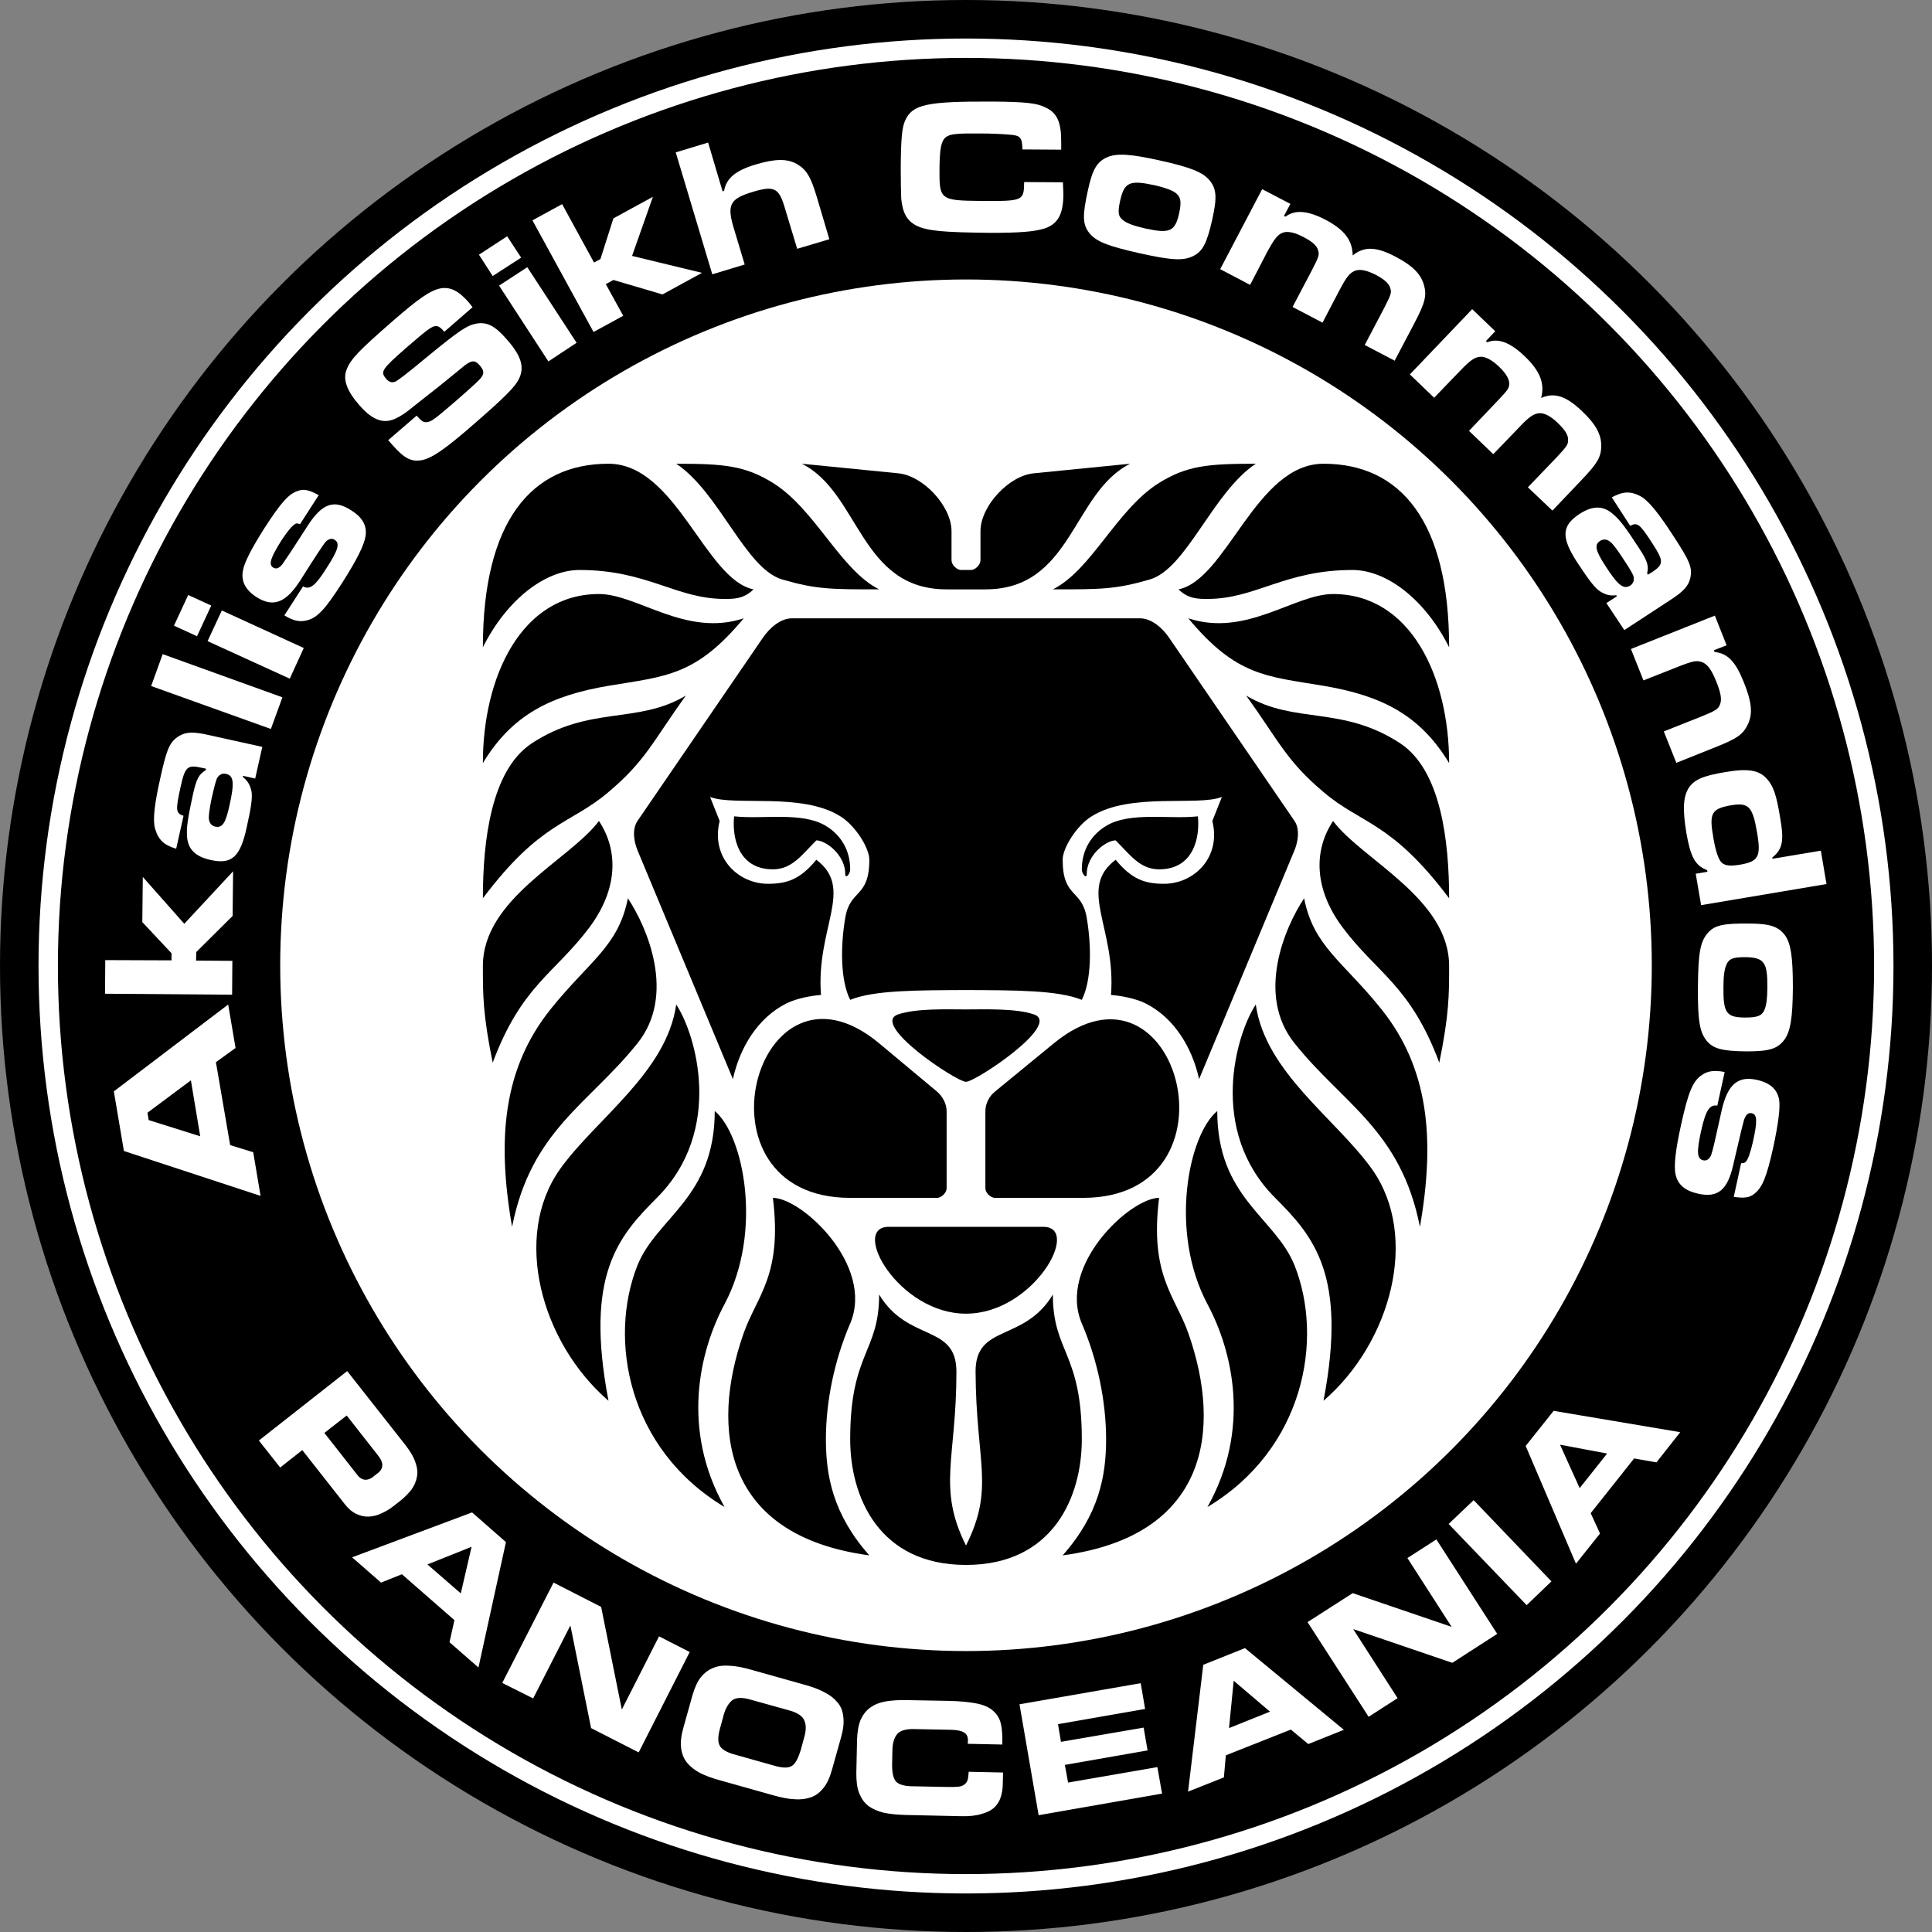 <?xml version="1.0" encoding="UTF-8" standalone="no"?>
<!-- Creator: CorelDRAW X7 -->

<svg
   xmlns:dc="http://purl.org/dc/elements/1.1/"
   xmlns:cc="http://creativecommons.org/ns#"
   xmlns:rdf="http://www.w3.org/1999/02/22-rdf-syntax-ns#"
   xmlns:svg="http://www.w3.org/2000/svg"
   xmlns="http://www.w3.org/2000/svg"
   xmlns:sodipodi="http://sodipodi.sourceforge.net/DTD/sodipodi-0.dtd"
   xmlns:inkscape="http://www.inkscape.org/namespaces/inkscape"
   xml:space="preserve"
   width="7.874in"
   height="7.874in"
   version="1.1"
   style="clip-rule:evenodd;fill-rule:evenodd;image-rendering:optimizeQuality;shape-rendering:geometricPrecision;text-rendering:geometricPrecision"
   viewBox="0 0 7874.001 7874.001"
   id="svg3362"
   inkscape:version="0.91 r13725"
   sodipodi:docname="PanOceania - Akalis, Sikh Commandos v3 - [N3] [Vyo].svg"><rect x="0" y="0" width="7874.001" height="7874.001" fill="#808080" stroke="none"/><sodipodi:namedview
     pagecolor="#ffffff"
     bordercolor="#666666"
     borderopacity="1"
     objecttolerance="10"
     gridtolerance="10"
     guidetolerance="10"
     inkscape:pageopacity="0"
     inkscape:pageshadow="2"
     inkscape:window-width="640"
     inkscape:window-height="480"
     id="namedview3458"
     showgrid="false"
     inkscape:zoom="0.23838384"
     inkscape:cx="736.83001"
     inkscape:cy="849.33005"
     inkscape:window-x="0"
     inkscape:window-y="0"
     inkscape:window-maximized="0"
     inkscape:current-layer="svg3362" /><defs
     id="defs3364"><style
       type="text/css"
       id="style3366"><![CDATA[
    .fil4 {fill:none}
    .fil0 {fill:black}
    .fil2 {fill:white}
    .fil1 {fill:white}
    .fil3 {fill:white;fill-rule:nonzero}
   ]]></style></defs><g
     id="Layer_x0020_1"
     transform="translate(3937,-7063)"><circle
       class="fil0"
       cy="11000"
       r="3937"
       id="circle3370"
       cx="0"
       style="fill:#000000" /><circle
       class="fil1"
       cy="11000"
       r="3780"
       id="circle3372"
       cx="0"
       style="fill:#ffffff" /><circle
       class="fil0"
       cy="11000"
       r="3701"
       id="circle3374"
       cx="0"
       style="fill:#000000" /><circle
       class="fil2"
       cy="10997"
       r="2795"
       id="circle3376"
       cx="0"
       style="fill:#ffffff" /><path
       class="fil3"
       d="m -2977,11334 -30,-177 -466,354 41,243 557,183 -30,-178 -94,-29 -58,-338 80,-58 z m -182,132 38,228 -210,-66 -5,-30 177,-132 z"
       id="path3378"
       inkscape:connector-curvature="0"
       style="fill:#ffffff;fill-rule:nonzero" /><polygon
       id="1"
       class="fil3"
       points="-3138,10978 -3137,10943 -2989,10796 -2987,10614 -3186,10828 -3355,10637 -3357,10821 -3238,10948 -3238,10977 -3508,10976 -3509,11113 -2991,11117 -2990,10979 "
       style="fill:#ffffff;fill-rule:nonzero" /><path
       id="2"
       class="fil3"
       d="m -3189,10388 c -32,-11 -33,-22 -12,-118 18,-82 28,-91 85,-78 l 19,4 -2,6 c -27,17 -37,34 -51,96 -21,96 -27,135 -25,169 2,55 32,87 97,101 85,19 120,-12 146,-131 20,-89 24,-124 20,-149 -6,-26 -15,-42 -35,-58 l 1,-5 49,11 29,-129 -217,-48 c -65,-15 -94,-13 -123,4 -37,24 -49,50 -75,168 -25,111 -32,175 -22,209 13,45 35,67 86,82 l 30,-134 z m 114,-69 c 13,-57 19,-79 24,-87 9,-13 21,-18 35,-15 32,7 35,36 14,130 -16,72 -29,91 -58,85 -13,-3 -22,-12 -25,-27 -3,-11 1,-42 10,-86 z"
       inkscape:connector-curvature="0"
       style="fill:#ffffff;fill-rule:nonzero" /><polygon
       id="3"
       class="fil3"
       points="-3274,9729 -3321,9859 -2833,10034 -2786,9905 "
       style="fill:#ffffff;fill-rule:nonzero" /><path
       id="4"
       class="fil3"
       d="m -3091,9676 335,153 57,-125 -334,-153 -58,125 z m -137,-63 94,43 58,-125 -94,-43 -58,125 z"
       inkscape:connector-curvature="0"
       style="fill:#ffffff;fill-rule:nonzero" /><path
       id="5"
       class="fil3"
       d="m -2778,9571 c 37,23 64,28 93,20 42,-11 74,-45 146,-158 57,-90 87,-150 92,-186 6,-42 -13,-76 -60,-105 -69,-44 -117,-27 -175,62 -77,120 -90,138 -103,157 -14,18 -26,23 -39,15 -19,-13 -11,-39 35,-112 25,-38 44,-60 56,-66 4,-3 8,-2 19,1 l 76,-118 c -39,-21 -60,-26 -83,-18 -39,12 -70,47 -138,152 -54,85 -83,142 -88,174 -8,43 10,78 56,108 67,42 118,23 175,-64 72,-114 92,-143 103,-158 13,-16 28,-20 40,-12 22,14 15,41 -33,115 -46,73 -68,90 -96,75 l -76,118 z"
       inkscape:connector-curvature="0"
       style="fill:#ffffff;fill-rule:nonzero" /><path
       id="6"
       class="fil3"
       d="m -2355,8857 17,19 c 48,55 78,71 122,62 42,-9 95,-46 212,-148 121,-105 166,-150 181,-181 25,-48 11,-95 -47,-161 -49,-57 -82,-74 -126,-66 -37,7 -67,26 -196,132 -88,73 -120,97 -133,104 -14,6 -26,3 -38,-11 -25,-29 -19,-38 81,-126 90,-78 105,-88 121,-89 11,0 18,4 35,23 l 115,-100 c -6,-8 -13,-17 -15,-19 -42,-48 -75,-64 -114,-58 -42,8 -88,39 -197,134 -141,123 -172,156 -188,199 -15,39 2,86 53,144 34,39 63,58 93,63 35,5 70,-11 128,-59 13,-10 54,-43 99,-78 43,-35 83,-67 96,-78 39,-33 53,-35 74,-11 14,16 18,28 12,40 -7,15 -20,27 -110,106 -84,72 -98,83 -115,85 -15,3 -24,-3 -44,-26 l -116,100 z"
       inkscape:connector-curvature="0"
       style="fill:#ffffff;fill-rule:nonzero" /><path
       id="7"
       class="fil3"
       d="m -1903,8227 201,309 115,-76 -201,-308 -115,75 z m -82,-126 56,87 116,-75 -57,-87 -115,75 z"
       inkscape:connector-curvature="0"
       style="fill:#ffffff;fill-rule:nonzero" /><polygon
       id="8"
       class="fil3"
       points="-1468,8221 -1437,8204 -1237,8263 -1076,8175 -1361,8106 -1276,7865 -1437,7953 -1490,8119 -1516,8133 -1646,7895 -1767,7961 -1518,8416 -1397,8350 "
       style="fill:#ffffff;fill-rule:nonzero" /><path
       id="9"
       class="fil3"
       d="m -1183,7684 149,497 132,-40 -45,-150 c -28,-94 -15,-118 78,-146 86,-26 106,-16 129,60 l 52,172 131,-39 -51,-172 c -25,-83 -42,-112 -82,-135 -40,-22 -88,-21 -166,2 -84,25 -121,57 -130,108 l -6,2 -59,-199 -132,40 z"
       inkscape:connector-curvature="0"
       style="fill:#ffffff;fill-rule:nonzero" /><path
       id="10"
       class="fil3"
       d="m 237,7805 c -1,77 -4,78 -176,77 -168,-2 -170,-4 -169,-136 1,-78 7,-109 26,-124 16,-13 45,-16 143,-15 36,0 82,2 107,4 34,2 47,6 53,15 6,9 8,16 9,46 l 158,1 0,-26 c 1,-85 -16,-124 -64,-146 -34,-18 -84,-23 -217,-24 -266,-1 -325,11 -355,77 -13,29 -17,73 -18,192 0,59 1,104 2,127 6,58 23,89 61,109 43,22 108,28 305,30 119,0 177,-5 219,-18 54,-19 75,-57 76,-139 0,-8 -1,-20 -2,-49 l -158,-1 z"
       inkscape:connector-curvature="0"
       style="fill:#ffffff;fill-rule:nonzero" /><path
       id="11"
       class="fil3"
       d="m 790,7717 c -121,-27 -176,-30 -215,-13 -41,18 -60,50 -78,134 -23,104 -22,139 5,174 28,35 72,53 205,83 131,29 179,32 220,11 38,-19 55,-52 77,-150 20,-90 17,-125 -13,-160 -28,-32 -79,-52 -201,-79 z m -21,101 c 39,9 71,20 85,31 21,16 25,35 15,82 -17,76 -38,85 -139,63 -44,-10 -75,-21 -89,-33 -21,-15 -23,-33 -13,-79 17,-77 39,-86 141,-64 z"
       inkscape:connector-curvature="0"
       style="fill:#ffffff;fill-rule:nonzero" /><path
       id="12"
       class="fil3"
       d="m 1207,7834 -171,326 122,64 70,-135 c 29,-53 43,-71 64,-78 20,-7 50,0 85,19 35,18 54,36 58,53 6,19 2,28 -24,79 l -80,152 122,64 70,-134 c 28,-53 42,-70 64,-78 20,-7 47,-1 83,17 36,19 54,36 59,54 6,18 4,25 -24,80 l -80,152 122,64 80,-152 c 44,-84 52,-113 39,-158 -13,-44 -47,-78 -114,-113 -79,-42 -129,-44 -176,-6 -1,-62 -34,-105 -112,-146 -72,-37 -123,-41 -162,-12 l -6,-3 26,-49 -115,-60 z"
       inkscape:connector-curvature="0"
       style="fill:#ffffff;fill-rule:nonzero" /><path
       id="13"
       class="fil3"
       d="m 2063,8323 -254,266 99,95 105,-109 c 42,-44 61,-57 84,-58 20,-1 47,13 76,41 28,27 41,50 41,68 0,19 -6,27 -46,69 l -118,124 99,95 105,-109 c 41,-44 60,-56 83,-58 21,-1 46,12 75,40 29,28 42,48 42,68 0,19 -3,25 -45,70 l -119,124 100,95 118,-124 c 66,-69 81,-95 81,-141 0,-46 -23,-88 -78,-140 -65,-62 -113,-78 -167,-54 16,-60 -5,-111 -68,-171 -59,-56 -107,-74 -152,-56 l -5,-5 38,-40 -94,-90 z"
       inkscape:connector-curvature="0"
       style="fill:#ffffff;fill-rule:nonzero" /><path
       id="14"
       class="fil3"
       d="m 2707,9206 c 30,-15 38,-9 92,74 45,70 45,83 -3,115 l -17,10 -3,-5 c 7,-31 2,-50 -33,-103 -54,-83 -77,-114 -103,-136 -41,-38 -85,-39 -140,-3 -73,48 -75,95 -9,197 50,76 72,104 93,118 22,14 40,19 66,16 l 3,4 -43,28 73,110 185,-121 c 56,-36 76,-58 84,-91 9,-43 -2,-69 -68,-170 -62,-96 -103,-146 -134,-163 -41,-22 -72,-21 -118,4 l 75,116 z m -32,129 c 33,50 44,69 46,79 3,15 -2,27 -13,35 -28,18 -51,0 -103,-81 -40,-62 -45,-85 -20,-101 11,-7 24,-7 36,1 11,6 30,30 54,67 z"
       inkscape:connector-curvature="0"
       style="fill:#ffffff;fill-rule:nonzero" /><path
       id="15"
       class="fil3"
       d="m 3052,9572 -342,136 51,128 137,-54 c 63,-25 80,-29 103,-20 22,9 38,32 57,79 19,47 23,74 15,93 -7,19 -19,26 -73,48 l -156,62 51,128 155,-62 c 94,-37 118,-54 138,-98 19,-43 14,-90 -19,-171 -33,-82 -65,-115 -118,-121 l -3,-7 52,-20 -48,-121 z"
       inkscape:connector-curvature="0"
       style="fill:#ffffff;fill-rule:nonzero" /><path
       id="16"
       class="fil3"
       d="m 3507,10666 -23,-136 -197,33 -1,-5 c 42,-34 49,-67 32,-163 -15,-93 -28,-130 -55,-159 -32,-35 -78,-42 -170,-26 -90,15 -126,31 -148,65 -22,36 -25,86 -9,183 17,98 36,133 84,151 l 2,7 -48,8 22,128 511,-86 z m -283,-210 c 17,98 6,118 -69,131 -43,7 -63,4 -77,-10 -13,-15 -24,-51 -32,-99 -18,-101 -8,-119 72,-133 72,-12 88,5 106,111 z"
       inkscape:connector-curvature="0"
       style="fill:#ffffff;fill-rule:nonzero" /><path
       id="17"
       class="fil3"
       d="m 3370,11088 c 0,-124 -8,-179 -32,-213 -27,-36 -62,-48 -148,-48 -106,-1 -141,7 -169,41 -29,35 -37,83 -38,219 -1,134 7,182 35,217 27,33 63,43 163,44 92,0 126,-10 154,-47 25,-34 34,-88 35,-213 z m -104,1 c 0,40 -4,73 -12,90 -10,24 -29,31 -77,31 -78,0 -91,-18 -90,-123 0,-45 4,-77 13,-94 10,-23 27,-29 75,-29 78,1 92,20 91,125 z"
       inkscape:connector-curvature="0"
       style="fill:#ffffff;fill-rule:nonzero" /><path
       id="18"
       class="fil3"
       d="m 3092,11432 c -42,-8 -69,-5 -94,13 -36,25 -54,68 -83,199 -23,104 -31,170 -23,206 9,41 38,66 92,78 80,18 120,-15 143,-118 32,-139 38,-161 44,-183 7,-21 17,-30 31,-27 23,5 24,32 5,117 -10,44 -20,72 -29,81 -4,4 -8,5 -19,6 l -30,137 c 44,6 64,3 83,-12 33,-25 51,-68 78,-190 21,-98 29,-162 24,-194 -8,-43 -37,-69 -91,-81 -76,-17 -118,18 -142,119 -29,132 -37,166 -43,184 -6,19 -19,28 -33,25 -26,-6 -28,-33 -9,-120 19,-84 34,-108 66,-103 l 30,-137 z"
       inkscape:connector-curvature="0"
       style="fill:#ffffff;fill-rule:nonzero" /><circle
       class="fil4"
       cy="10997"
       r="3740"
       id="circle3398"
       cx="0"
       style="fill:none" /><path
       class="fil3"
       d="m -2882,12934 87,110 90,-71 173,220 c 14,18 30,32 47,40 17,8 34,12 52,11 17,-1 34,-5 50,-13 16,-7 32,-16 46,-27 l 31,-24 c 19,-15 34,-31 46,-46 11,-16 19,-33 22,-51 4,-18 2,-38 -6,-60 -7,-22 -21,-45 -41,-71 l -237,-301 -360,283 z m 358,-102 127,162 c 13,16 19,30 18,43 -1,12 -8,23 -21,32 l -14,11 c -11,10 -23,14 -34,14 -12,-1 -23,-7 -32,-19 l -135,-172 91,-71 z m 22,578 118,103 85,-34 214,187 -20,90 118,103 112,-511 -138,-121 -489,183 z m 487,-43 -44,190 -136,-118 180,-72 z m 125,555 126,63 151,-296 1,0 84,417 194,99 208,-409 -125,-64 -151,297 -1,0 -84,-417 -194,-99 -209,409 z m 738,183 c -9,32 -12,59 -9,83 3,23 11,43 24,59 13,16 31,30 53,42 22,11 49,21 82,30 l 217,61 c 32,9 61,15 86,16 24,2 47,-1 67,-8 20,-7 37,-20 51,-38 15,-18 26,-43 35,-75 l 37,-132 c 9,-32 12,-59 9,-82 -2,-24 -10,-44 -24,-60 -13,-16 -31,-30 -53,-41 -22,-12 -49,-22 -82,-31 l -217,-61 c -32,-9 -61,-15 -86,-16 -24,-2 -47,0 -66,8 -20,7 -37,20 -52,38 -15,18 -26,44 -35,75 l -37,132 z m 164,-51 c 8,-30 21,-50 36,-62 16,-11 40,-12 74,-2 l 158,44 c 33,9 54,23 61,41 8,17 8,41 -1,71 l -13,48 c -10,33 -21,55 -35,65 -14,10 -36,10 -67,2 l -174,-49 c -30,-9 -49,-21 -56,-37 -7,-15 -6,-40 4,-73 l 13,-48 z m 541,236 c 0,33 3,60 12,82 9,22 21,39 38,52 17,12 38,21 62,27 24,5 53,8 87,9 l 226,5 c 35,1 63,-2 85,-9 23,-6 40,-15 53,-27 12,-12 21,-26 26,-43 5,-16 8,-34 8,-55 l 1,-44 -140,-3 c -1,15 -2,26 -5,35 -3,8 -8,14 -14,18 -6,4 -14,7 -24,8 -10,1 -24,1 -41,1 l -150,-3 c -32,-1 -53,-8 -64,-21 -10,-14 -15,-38 -14,-73 l 1,-49 c 0,-31 7,-54 19,-69 12,-15 36,-22 71,-21 l 153,3 c 22,1 38,4 49,11 11,6 16,17 16,33 l -1,13 141,3 c 1,-36 -1,-64 -6,-85 -5,-22 -16,-39 -31,-52 -15,-14 -37,-24 -66,-30 -29,-6 -69,-10 -118,-11 l -165,-3 c -34,-1 -63,1 -88,5 -24,4 -45,12 -62,24 -18,12 -31,29 -41,50 -9,22 -14,49 -15,82 l -3,137 z m 743,171 503,-88 -19,-108 -364,63 -13,-72 337,-59 -16,-93 -337,58 -12,-72 355,-62 -18,-105 -494,86 78,452 z m 609,-96 146,-58 8,-90 265,-105 71,59 145,-58 -403,-333 -170,68 -62,517 z m 186,-452 148,126 -167,67 19,-193 z m 550,147 118,-76 -180,-280 1,-1 402,137 183,-118 -248,-385 -118,76 180,280 -1,0 -402,-137 -184,118 249,386 z m 644,-455 101,-97 -317,-331 -102,97 318,331 z m 201,-169 98,-123 -38,-83 177,-223 91,16 97,-123 -516,-87 -114,143 205,480 z m -65,-485 192,36 -112,141 -80,-177 z"
       id="path3400"
       inkscape:connector-curvature="0"
       style="fill:#ffffff;fill-rule:nonzero" /><circle
       class="fil4"
       cy="10997"
       r="3780"
       id="circle3402"
       cx="0"
       style="fill:none" /><path
       class="fil0"
       d="m -354,11315 236,197 c 22,19 39,49 39,79 l 0,315 c 0,18 -21,39 -39,39 l -354,0 c -665,0 -387,-1050 118,-630 z"
       id="path3404"
       inkscape:connector-curvature="0"
       style="fill:#000000" /><path
       class="fil0"
       d="m -669,8953 393,39 c 102,10 217,134 217,236 l 0,118 c 0,19 21,40 39,40 l 40,0 c 18,0 39,-21 39,-40 l 0,-118 c 0,-102 115,-226 217,-236 l 393,-39 C 433,9071 433,9465 79,9465 l -158,0 c -354,0 -354,-394 -590,-512 z"
       id="path3406"
       inkscape:connector-curvature="0"
       style="fill:#000000" /><path
       class="fil0"
       d="m -354,9465 c -158,-79 -260,-326 -433,-434 -114,-70 -197,-78 -394,-78 177,118 282,429 433,472 138,40 197,40 394,40 z"
       id="path3408"
       inkscape:connector-curvature="0"
       style="fill:#000000" /><path
       class="fil0"
       d="m -866,9465 c -40,39 -79,39 -118,39 -197,0 -315,-118 -591,-118 -138,0 -295,118 -394,315 0,-512 197,-748 512,-748 276,0 394,472 591,512 z"
       id="path3410"
       inkscape:connector-curvature="0"
       style="fill:#000000" /><path
       class="fil0"
       d="m -906,9583 c -236,78 -433,-99 -590,-99 -315,0 -473,335 -473,689 119,-197 276,-275 512,-315 233,-39 355,-39 551,-275 z"
       id="path3412"
       inkscape:connector-curvature="0"
       style="fill:#000000" /><path
       class="fil0"
       d="m -1496,10409 c 79,119 79,276 -39,434 -142,189 -276,236 -394,551 -40,-197 -40,-276 -40,-394 0,-276 355,-433 473,-591 z"
       id="path3414"
       inkscape:connector-curvature="0"
       style="fill:#000000" /><path
       class="fil0"
       d="m -1142,9898 c -197,118 -393,39 -630,196 -163,110 -197,394 -197,630 237,-315 356,-300 512,-433 151,-127 182,-208 315,-393 z"
       id="path3416"
       inkscape:connector-curvature="0"
       style="fill:#000000" /><path
       class="fil0"
       d="m -1378,10724 c 79,119 197,394 39,591 -198,248 -433,354 -511,748 -63,-361 -35,-647 157,-887 158,-197 276,-255 315,-452 z"
       id="path3418"
       inkscape:connector-curvature="0"
       style="fill:#000000" /><path
       class="fil0"
       d="m -315,12063 630,0 c 157,0 -39,354 -315,354 -276,0 -472,-354 -315,-354 z"
       id="path3420"
       inkscape:connector-curvature="0"
       style="fill:#000000" /><path
       class="fil0"
       d="m -1181,11157 c 79,119 197,512 -79,788 -157,157 -295,315 -197,827 -275,-237 -393,-670 -197,-945 147,-205 434,-394 473,-670 z"
       id="path3422"
       inkscape:connector-curvature="0"
       style="fill:#000000" /><path
       class="fil0"
       d="m -1024,11591 c 118,98 197,492 40,787 -104,194 -177,512 0,827 -394,-236 -475,-683 -355,-985 79,-196 315,-275 315,-629 z"
       id="path3424"
       inkscape:connector-curvature="0"
       style="fill:#000000" /><path
       class="fil0"
       d="m -787,11945 c 118,0 415,276 315,512 -63,146 -99,315 -99,472 0,149 29,306 177,473 -590,-79 -652,-508 -512,-906 55,-154 158,-236 119,-551 z"
       id="path3426"
       inkscape:connector-curvature="0"
       style="fill:#000000" /><path
       class="fil0"
       d="m -39,12654 c 0,354 -79,472 39,708 118,-236 41,-335 39,-708 -1,-197 197,-119 315,-315 0,236 118,236 118,590 0,236 -118,512 -472,512 -354,0 -472,-276 -472,-512 0,-354 118,-354 118,-590 118,196 315,118 315,315 z"
       id="path3428"
       inkscape:connector-curvature="0"
       style="fill:#000000" /><path
       class="fil0"
       d="m 358,11315 -240,197 c -23,18 -39,49 -39,79 l 0,315 c 0,18 21,39 39,39 l 359,0 c 664,0 389,-1046 -119,-630 z"
       id="path3430"
       inkscape:connector-curvature="0"
       style="fill:#000000" /><path
       class="fil0"
       d="m -276,11197 c 75,-25 197,-20 276,-20 79,0 201,-5 276,20 118,39 -237,275 -276,275 -39,0 -394,-236 -276,-275 z"
       id="path3432"
       inkscape:connector-curvature="0"
       style="fill:#000000" /><path
       class="fil0"
       d="m -571,10429 c 61,37 99,99 99,177 0,20 -20,40 -20,20 0,-79 -79,-138 -118,-138 -59,59 -99,118 -177,118 -142,0 -167,-132 -158,-216 118,13 276,-20 374,39 z"
       id="path3434"
       inkscape:connector-curvature="0"
       style="fill:#000000" /><path
       class="fil0"
       d="m 354,9465 c 158,-79 260,-326 433,-434 114,-70 197,-78 394,-78 -177,118 -282,429 -433,472 -138,40 -197,40 -394,40 z"
       id="path3436"
       inkscape:connector-curvature="0"
       style="fill:#000000" /><path
       class="fil0"
       d="m 866,9465 c 40,39 79,39 118,39 197,0 315,-118 591,-118 138,0 295,118 394,315 0,-512 -197,-748 -512,-748 -276,0 -394,472 -591,512 z"
       id="path3438"
       inkscape:connector-curvature="0"
       style="fill:#000000" /><path
       class="fil0"
       d="m 906,9583 c 236,78 433,-99 590,-99 315,0 473,335 473,689 -119,-197 -276,-275 -512,-315 -233,-39 -355,-39 -551,-275 z"
       id="path3440"
       inkscape:connector-curvature="0"
       style="fill:#000000" /><path
       class="fil0"
       d="m 1496,10409 c -79,119 -79,276 39,434 142,189 276,236 394,551 40,-197 40,-276 40,-394 0,-276 -355,-433 -473,-591 z"
       id="path3442"
       inkscape:connector-curvature="0"
       style="fill:#000000" /><path
       class="fil0"
       d="m 1142,9898 c 197,118 393,39 630,196 163,110 197,394 197,630 -237,-315 -356,-300 -512,-433 -151,-127 -182,-208 -315,-393 z"
       id="path3444"
       inkscape:connector-curvature="0"
       style="fill:#000000" /><path
       class="fil0"
       d="m 1378,10724 c -79,119 -197,394 -39,591 198,248 433,354 511,748 63,-361 35,-647 -157,-887 -158,-197 -276,-255 -315,-452 z"
       id="path3446"
       inkscape:connector-curvature="0"
       style="fill:#000000" /><path
       class="fil0"
       d="m 1181,11157 c -79,119 -197,512 79,788 157,157 295,315 197,827 275,-237 393,-670 197,-945 -147,-205 -434,-394 -473,-670 z"
       id="path3448"
       inkscape:connector-curvature="0"
       style="fill:#000000" /><path
       class="fil0"
       d="m 1024,11591 c -118,98 -197,492 -40,787 104,194 177,512 0,827 394,-236 475,-683 355,-985 -79,-196 -315,-275 -315,-629 z"
       id="path3450"
       inkscape:connector-curvature="0"
       style="fill:#000000" /><path
       class="fil0"
       d="m 787,11945 c -118,0 -415,276 -315,512 63,146 99,315 99,472 0,149 -29,306 -177,473 590,-79 652,-508 512,-906 -55,-154 -158,-236 -119,-551 z"
       id="path3452"
       inkscape:connector-curvature="0"
       style="fill:#000000" /><path
       class="fil0"
       d="m 571,10429 c -61,37 -99,99 -99,177 0,20 20,40 20,20 0,-79 79,-138 118,-138 59,59 99,118 177,118 142,0 167,-132 158,-216 -118,13 -276,-20 -374,39 z"
       id="path3454"
       inkscape:connector-curvature="0"
       style="fill:#000000" /><path
       class="fil0"
       d="m 0,11098 c -197,1 -374,0 -472,40 -40,-79 -40,-218 -20,-335 20,-118 98,-79 98,-236 0,-49 -58,-140 -118,-177 -157,-99 -433,-40 -531,-79 l 39,98 c -37,150 76,256 197,256 79,0 132,-19 197,-98 157,118 -2,276 19,551 -40,3 -99,14 -140,34 -118,59 -191,181 -219,309 l -389,-933 c -15,-37 -22,-86 0,-119 l 512,-748 c 27,-39 71,-78 118,-78 473,0 945,0 1418,0 47,0 91,39 118,78 l 512,748 c 22,33 15,82 0,119 l -389,933 c -28,-128 -101,-250 -219,-309 -41,-20 -100,-31 -140,-34 21,-275 -138,-433 19,-551 65,79 118,98 197,98 121,0 234,-106 197,-256 l 39,-98 c -98,39 -374,-20 -531,79 -60,37 -118,128 -118,177 0,157 78,118 98,236 20,117 20,256 -20,335 -98,-40 -275,-39 -472,-40 z"
       id="path3456"
       inkscape:connector-curvature="0"
       style="fill:#000000" /></g></svg>